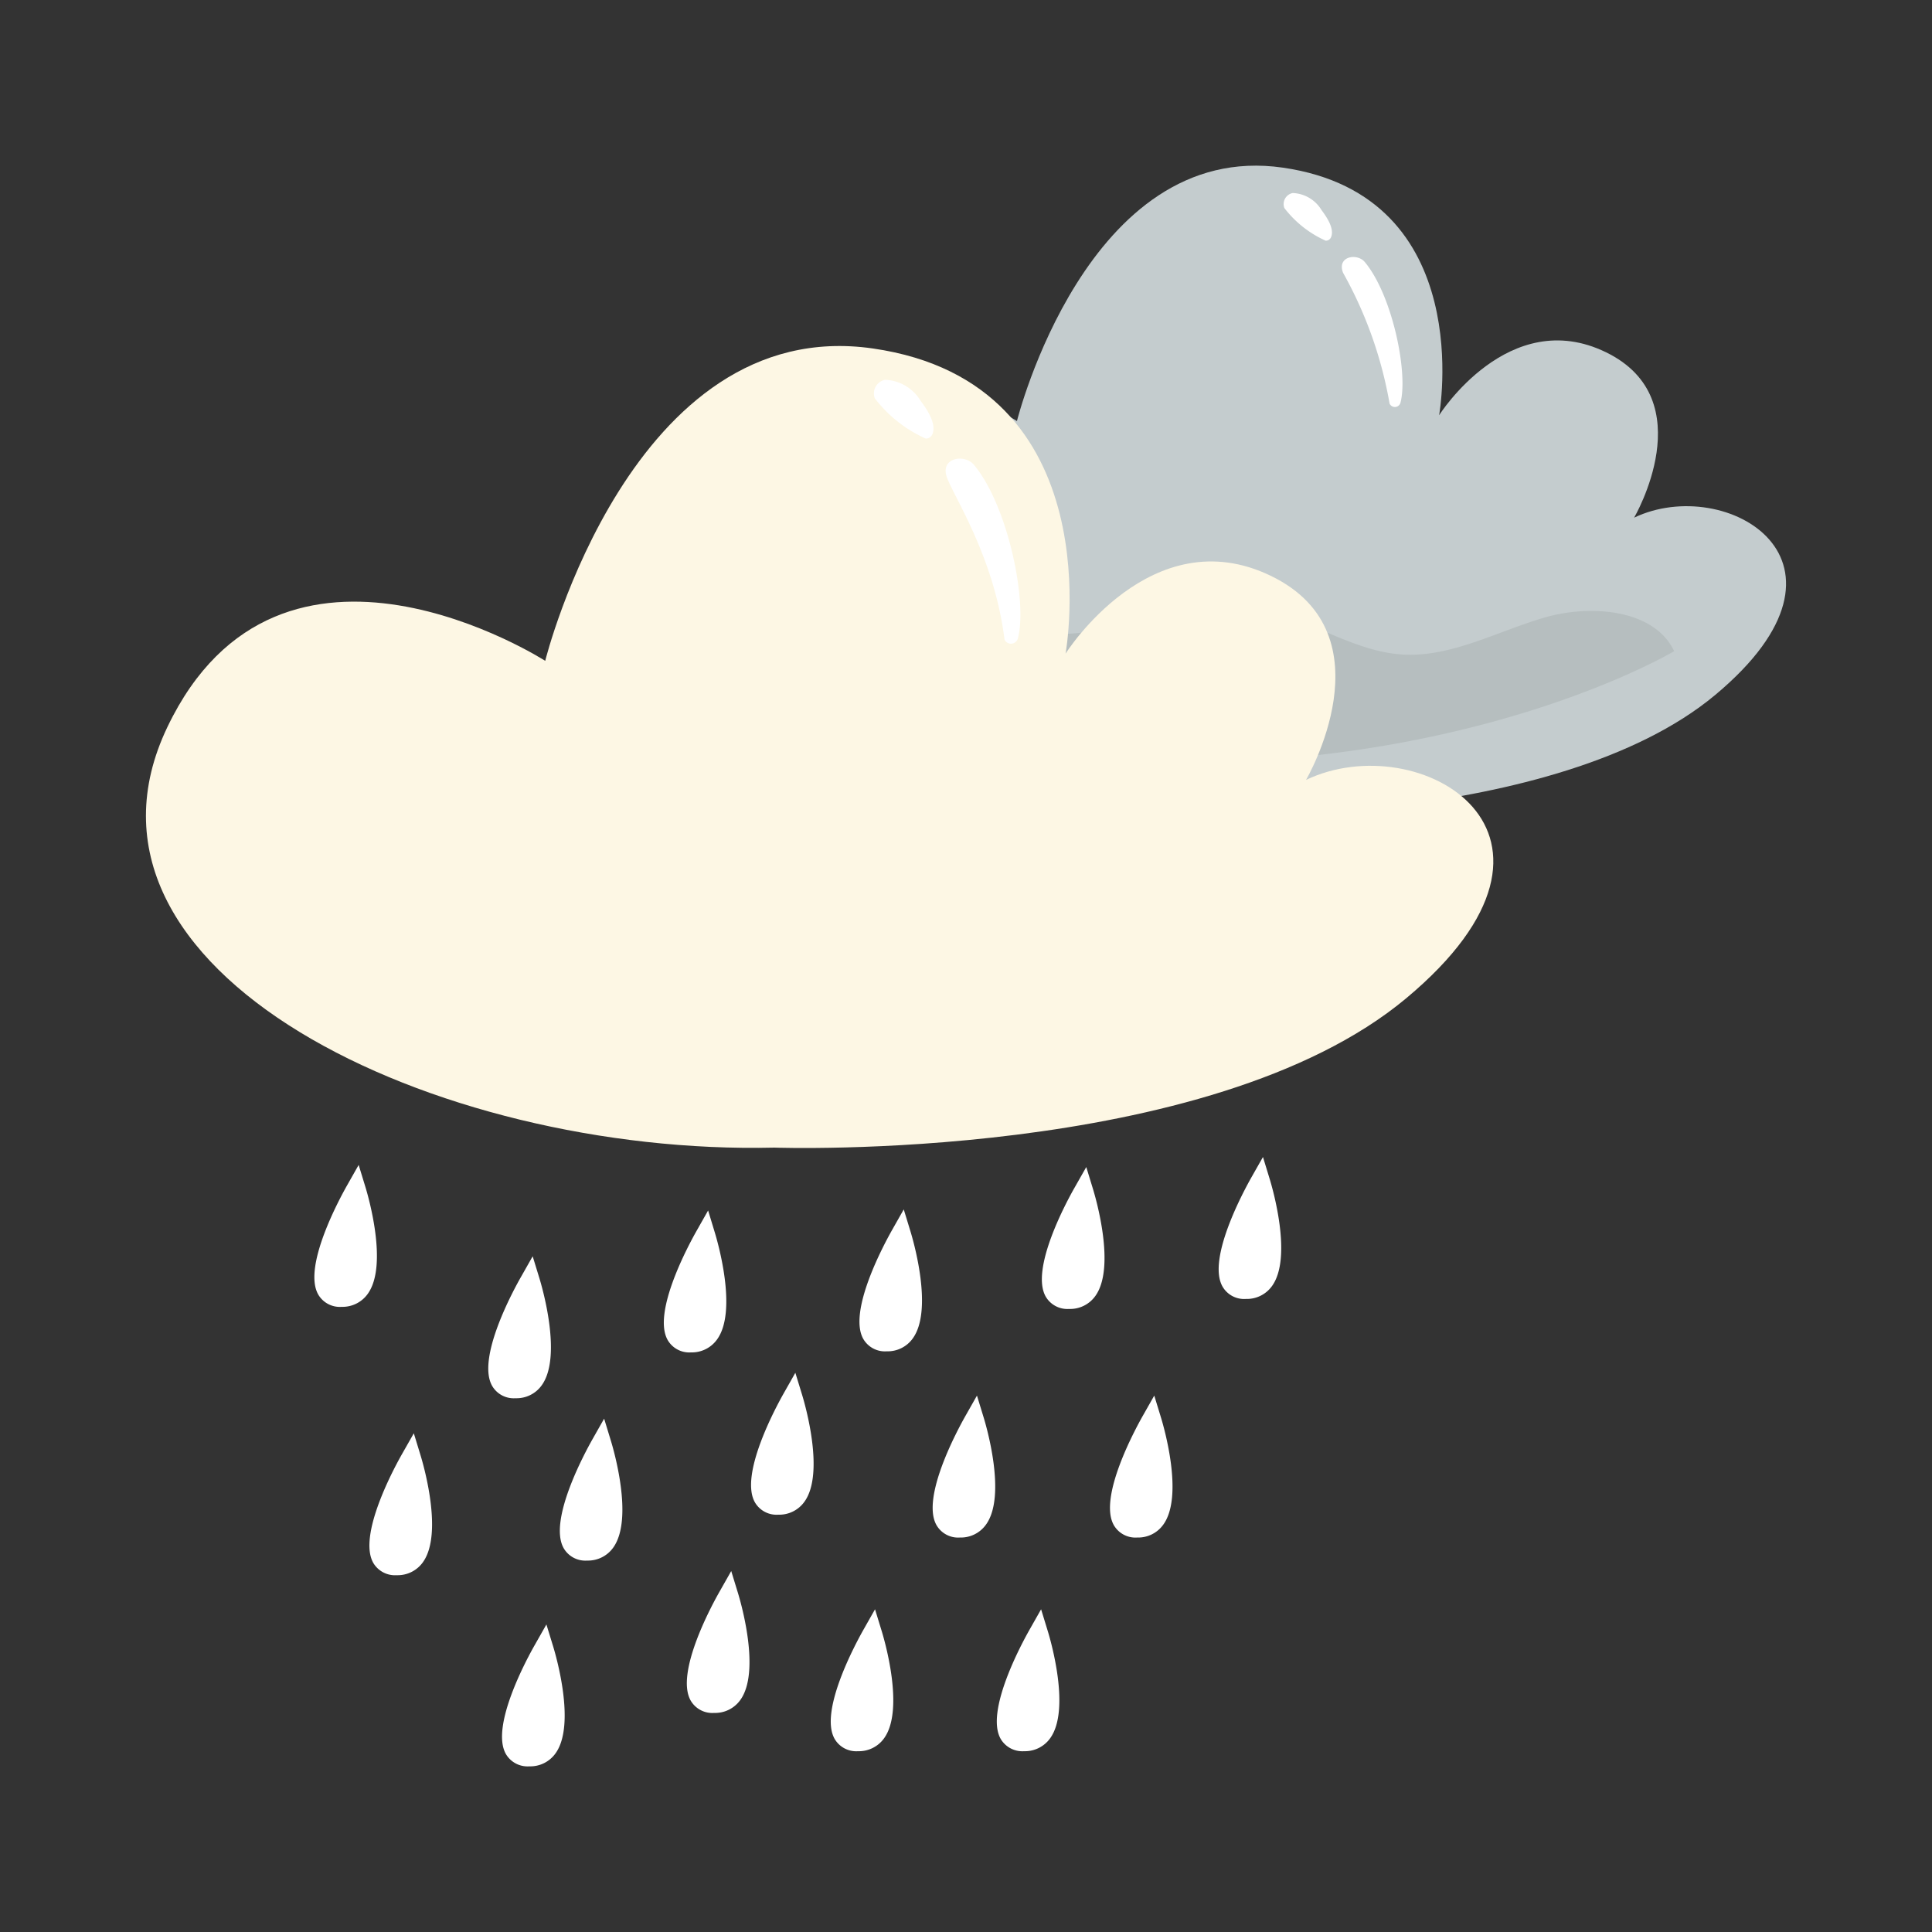 <svg xmlns="http://www.w3.org/2000/svg" viewBox="0 0 100 100"><rect x="0" y="0" width="100" height="100" fill="#333333" stroke="none"/><g style="isolation:isolate"><path d="M62.267,42.233s18.24.648,26.525-6.273.546-11.441-4.21-9.166c0,0,3.579-6.107-1.456-8.561s-8.637,3.258-8.637,3.258S76.535,10.139,66.4,8.677,52.637,21.794,52.637,21.794s-11.12-7.137-15.865,2.779C31.855,34.849,48.024,42.574,62.267,42.233Z" fill="#c4ccce"/><path d="M71.924,20.888a21.325,21.325,0,0,0-2.408-6.77c-.33-.855.728-1.032,1.124-.557,1.432,1.714,2.254,5.749,1.849,7.279a.3.3,0,0,1-.565.048Z" fill="#fff"/><path d="M68.617,12.458a5.549,5.549,0,0,1-2.138-1.689.582.582,0,0,1,.433-.778,1.819,1.819,0,0,1,1.489.882c.252.336.688.961.492,1.408a.291.291,0,0,1-.276.177Z" fill="#fff"/><path d="M86.653,33.705s-9.022,5.406-24.191,5.77S39.437,30.888,38.323,29.084c1.031-1.434,3.522-2.028,5.2-1.657A11.263,11.263,0,0,1,47.9,29.863a13.711,13.711,0,0,0,4.278,2.621c4.214,1.3,9.016-1.6,13.386-.794,2.471.457,4.59,2.075,7.122,2.193,2.472.115,4.833-1.211,7.253-1.917S85.641,31.546,86.653,33.705Z" fill="#b6bebf"/><path d="M26.679,72.372a1.291,1.291,0,0,1-1.2-.629c-.832-1.426,1.1-4.976,1.5-5.672l.592-1.045.352,1.148c.125.412,1.2,4.059.107,5.541a1.594,1.594,0,0,1-1.329.657Z" fill="#fff"/><path d="M17.677,67.642a1.292,1.292,0,0,1-1.2-.629c-.83-1.425,1.1-4.974,1.495-5.671l.592-1.045.352,1.149c.125.411,1.2,4.057.108,5.538a1.6,1.6,0,0,1-1.33.658Z" fill="#fff"/><path d="M35.765,70a1.293,1.293,0,0,1-1.2-.629c-.83-1.425,1.1-4.975,1.495-5.671l.592-1.045L37,63.8c.125.412,1.2,4.058.108,5.539A1.6,1.6,0,0,1,35.78,70Z" fill="#fff"/><path d="M55.332,67.751a1.3,1.3,0,0,1-1.2-.629c-.83-1.426,1.1-4.975,1.5-5.671l.593-1.045.351,1.148c.126.411,1.2,4.057.109,5.539a1.6,1.6,0,0,1-1.33.658Z" fill="#fff"/><path d="M40.28,78.4a1.293,1.293,0,0,1-1.2-.629c-.83-1.426,1.1-4.974,1.495-5.671l.592-1.045.352,1.149c.125.411,1.2,4.058.108,5.539a1.6,1.6,0,0,1-1.33.657Z" fill="#fff"/><path d="M36.956,88.661a1.294,1.294,0,0,1-1.2-.629c-.83-1.425,1.1-4.974,1.5-5.671l.592-1.045.352,1.149c.125.411,1.2,4.057.109,5.539a1.6,1.6,0,0,1-1.33.657Z" fill="#fff"/><path d="M53,90.642a1.3,1.3,0,0,1-1.2-.629c-.83-1.426,1.1-4.975,1.495-5.671l.592-1.045.352,1.148c.125.411,1.2,4.057.108,5.539a1.6,1.6,0,0,1-1.33.658Z" fill="#fff"/><path d="M30.383,80.775a1.292,1.292,0,0,1-1.2-.629c-.831-1.425,1.1-4.974,1.495-5.671l.592-1.045.351,1.149c.126.411,1.2,4.057.109,5.539a1.6,1.6,0,0,1-1.33.657Z" fill="#fff"/><path d="M27.39,91.426a1.3,1.3,0,0,1-1.2-.629c-.83-1.426,1.1-4.975,1.5-5.671l.592-1.045.352,1.148c.125.411,1.2,4.058.109,5.539a1.6,1.6,0,0,1-1.33.658Z" fill="#fff"/><path d="M20.526,81.532a1.3,1.3,0,0,1-1.2-.629c-.83-1.426,1.1-4.974,1.5-5.672l.593-1.044.351,1.148c.126.411,1.2,4.058.109,5.54a1.6,1.6,0,0,1-1.33.657Z" fill="#fff"/><path d="M45.891,69.944a1.292,1.292,0,0,1-1.2-.629c-.831-1.425,1.1-4.975,1.495-5.671l.592-1.045.351,1.148c.126.412,1.2,4.059.108,5.54a1.594,1.594,0,0,1-1.329.657Z" fill="#fff"/><path d="M44.405,90.642a1.292,1.292,0,0,1-1.2-.629c-.83-1.426,1.1-4.975,1.494-5.671l.592-1.045.352,1.148c.125.411,1.2,4.058.108,5.54a1.6,1.6,0,0,1-1.329.657Z" fill="#fff"/><path d="M49.68,79.582a1.292,1.292,0,0,1-1.2-.629c-.831-1.426,1.1-4.975,1.495-5.672l.592-1.045.352,1.149c.125.411,1.2,4.059.107,5.54a1.594,1.594,0,0,1-1.329.657Z" fill="#fff"/><path d="M64.484,67.233a1.29,1.29,0,0,1-1.2-.63c-.831-1.425,1.1-4.974,1.494-5.672l.593-1.044.351,1.148c.126.411,1.2,4.058.109,5.541a1.6,1.6,0,0,1-1.33.657Z" fill="#fff"/><path d="M58.858,79.582a1.292,1.292,0,0,1-1.2-.629c-.83-1.426,1.1-4.975,1.494-5.672l.592-1.045.352,1.149c.125.411,1.2,4.059.108,5.54a1.593,1.593,0,0,1-1.329.657Z" fill="#fff"/><path d="M40.088,59.4s22.483.8,32.7-7.732.673-14.1-5.188-11.3c0,0,4.41-7.527-1.8-10.552s-10.646,4.015-10.646,4.015,2.522-13.992-9.974-15.794-16.96,16.168-16.96,16.168-13.707-8.8-19.555,3.425C2.6,50.3,22.533,59.818,40.088,59.4Z" fill="#fdf7e4"/><path d="M51.992,33.088c-.524-4.181-2.54-7.238-2.968-8.345-.407-1.053.9-1.271,1.385-.686,1.765,2.113,2.779,7.086,2.279,8.972a.368.368,0,0,1-.7.059Z" fill="#fff"/><path d="M47.916,22.7a6.826,6.826,0,0,1-2.636-2.083.718.718,0,0,1,.534-.959,2.243,2.243,0,0,1,1.835,1.087c.311.415.848,1.186.607,1.737a.358.358,0,0,1-.34.218Z" fill="#fff"/><path d="M70.147,48.886S59.026,55.55,40.329,56,11.949,45.414,10.576,43.19c1.271-1.767,4.341-2.5,6.4-2.042a13.875,13.875,0,0,1,5.4,3,16.91,16.91,0,0,0,5.273,3.23c5.2,1.6,11.114-1.974,16.5-.978,3.045.563,5.657,2.557,8.778,2.7,3.047.142,5.957-1.493,8.94-2.363S68.9,46.226,70.147,48.886Z" fill="#fdf7e4" style="mix-blend-mode:multiply"/></g></svg>
